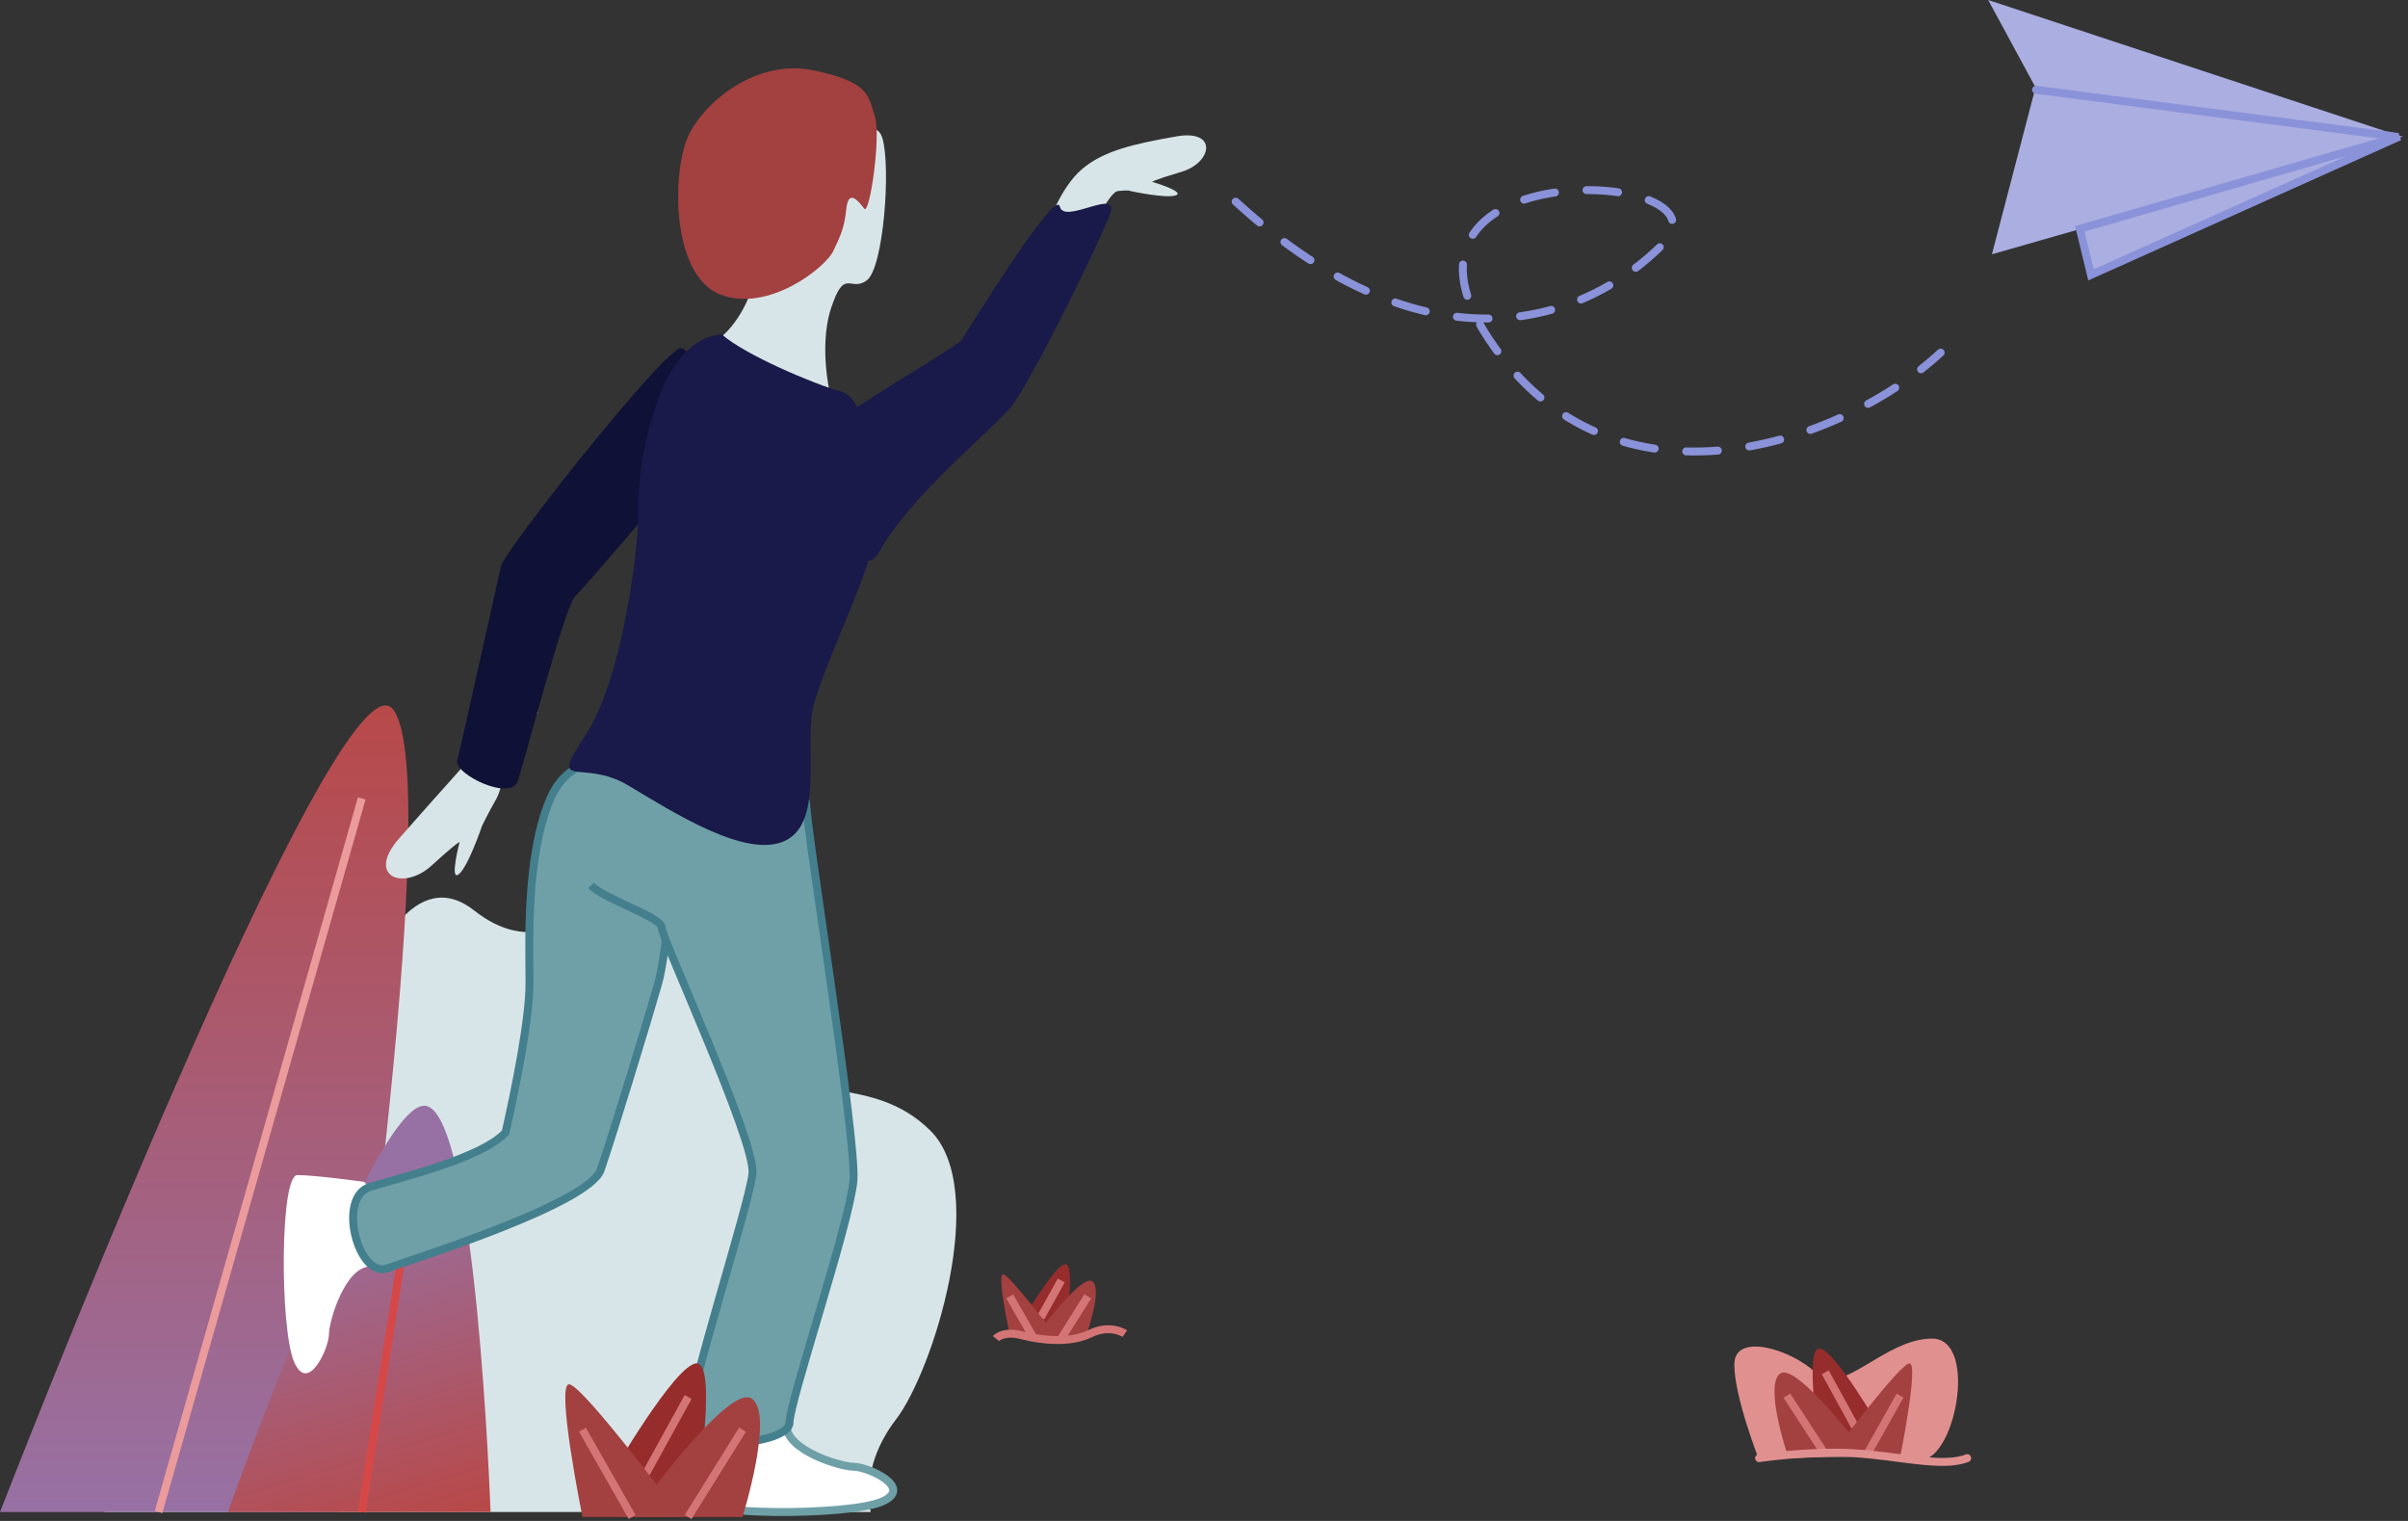 <svg width="304" height="192" viewBox="0 0 304 192" fill="none" xmlns="http://www.w3.org/2000/svg">
<rect x="0" y="0" width="304" height="192" fill="#333333" stroke="none"/>
<path fill-rule="evenodd" clip-rule="evenodd" d="M109.932 190.874C109.932 190.874 108.349 185.414 113.1 179.209C117.85 173.004 124.976 150.17 117.454 142.724C109.932 135.278 100.629 140.014 98.847 132.682C97.066 125.35 94.69 106.487 83.407 111.699C72.124 116.911 66.78 120.386 59.852 114.926C52.924 109.465 46.589 118.401 43.224 133.789C39.859 149.177 40.057 160.842 31.149 163.076C22.242 165.31 20.658 172.011 20.658 177.968C20.658 183.925 13.136 190.874 13.136 190.874H109.932Z" fill="#D8E5E8"/>
<path fill-rule="evenodd" clip-rule="evenodd" d="M-0 190.874C-0 190.874 42.71 80.795 49.619 89.552C56.528 98.308 42.71 190.874 42.71 190.874H-0Z" fill="url(#paint0_linear)"/>
<path d="M45.666 100.792L20.018 190.874" stroke="#EB9B9B"/>
<path fill-rule="evenodd" clip-rule="evenodd" d="M61.932 190.874C61.932 190.874 60.119 139.578 53.548 139.578C46.977 139.578 28.776 190.874 28.776 190.874H61.932Z" fill="url(#paint1_linear)"/>
<path d="M45.666 190.874L51.922 150.838" stroke="#D64848"/>
<path fill-rule="evenodd" clip-rule="evenodd" d="M132.329 28.352C132.329 28.352 133.82 23.729 136.585 21.363C139.35 18.997 143.19 18.163 148.484 17.224C153.777 16.285 153.07 20.52 149.159 21.689C145.247 22.857 145.47 22.962 145.47 22.962C145.47 22.962 149.628 24.182 148.468 24.648C147.309 25.115 142.704 24.114 142.704 24.114C142.704 24.114 142.616 23.952 141.149 24.114C139.683 24.277 136.734 31.735 136.734 31.735L132.329 28.352Z" fill="#D8E5E8"/>
<path fill-rule="evenodd" clip-rule="evenodd" d="M88.599 180.735C88.599 180.735 87.744 186.938 87.744 189.153C87.744 191.368 106.982 191.368 111.257 189.596C115.532 187.824 109.547 185.165 107.837 185.165C106.127 185.165 99.287 183.111 99.287 179.929C99.287 176.747 93.729 175.861 93.729 175.861L88.599 180.735Z" fill="white" stroke="#6FA0A8"/>
<path fill-rule="evenodd" clip-rule="evenodd" d="M45.962 149.191C45.962 149.191 39.759 148.336 37.544 148.336C35.328 148.336 35.328 167.574 37.101 171.849C38.873 176.124 41.531 170.139 41.531 168.429C41.531 166.719 43.586 159.878 46.768 159.878C49.95 159.878 50.836 154.321 50.836 154.321L45.962 149.191Z" fill="white"/>
<path fill-rule="evenodd" clip-rule="evenodd" d="M69.414 100.965C66.351 108.289 66.848 119.394 66.848 124.109C66.848 128.823 64.983 137.824 63.821 142.967C60.8 146.181 51.02 148.539 46.742 149.824C42.464 151.11 45.257 161.396 48.881 160.111C52.505 158.825 74.334 151.967 75.831 147.681C77.328 143.396 82.013 127.966 83.103 124.109C84.194 120.251 85.242 107.394 85.242 107.394L80.109 96.679C80.109 96.679 72.477 93.64 69.414 100.965Z" fill="#6FA0A8" stroke="#447F8D"/>
<path fill-rule="evenodd" clip-rule="evenodd" d="M68.002 89.806L62.657 92.091C62.657 92.091 54.536 101.091 50.362 105.872C46.188 110.653 50.915 112.516 54.481 109.272C58.047 106.027 58.018 106.317 58.018 106.317C58.018 106.317 56.725 111.264 57.904 110.375C59.083 109.486 60.87 104.221 60.87 104.221C60.87 104.221 61.576 102.744 62.657 100.847C63.739 98.949 64.116 93.298 64.116 93.298L68.002 89.806Z" fill="#D8E5E8"/>
<path fill-rule="evenodd" clip-rule="evenodd" d="M85.078 44.491C81.012 47.619 63.676 69.596 63.251 71.482C62.827 73.369 58.159 94.26 57.735 96.005C57.31 97.749 64.524 101.205 65.373 98.605C66.222 96.005 71.299 76.592 72.587 75.309C73.875 74.026 83.62 62.675 85.317 60.537C87.015 58.398 88.832 40.738 85.078 44.491Z" fill="#101136"/>
<path fill-rule="evenodd" clip-rule="evenodd" d="M83.528 92.66L90.325 93.582C90.325 93.582 101.795 98.461 101.795 101.565C101.795 104.67 108.167 143.767 107.742 149.022C107.318 154.277 99.671 176.913 99.671 179.599C99.671 182.286 86.927 183.565 86.927 179.599C86.927 175.633 94.573 152.126 94.998 148.135C95.423 144.143 83.528 118.419 83.528 117.088C83.528 115.758 76.307 113.54 74.607 111.766" fill="#6FA0A8"/>
<path d="M83.528 92.66L90.325 93.582C90.325 93.582 101.795 98.461 101.795 101.565C101.795 104.67 108.167 143.767 107.742 149.022C107.318 154.277 99.671 176.913 99.671 179.599C99.671 182.286 86.927 183.565 86.927 179.599C86.927 175.633 94.573 152.126 94.998 148.135C95.423 144.143 83.528 118.419 83.528 117.088C83.528 115.758 76.307 113.54 74.607 111.766" stroke="#447F8D"/>
<path fill-rule="evenodd" clip-rule="evenodd" d="M95.064 35.476C94.764 38.198 92.003 42.601 89.647 43.344C87.291 44.088 92.993 50.791 96.59 52.533C100.187 54.276 105.046 50.904 105.046 50.904C105.046 50.904 103.199 44.169 104.916 38.917C106.634 33.666 107.327 36.952 109.435 35.384C111.544 33.817 112.479 21.198 111.413 17.494C110.347 13.789 105.518 19.761 105.518 19.761L101.373 29.833C101.373 29.833 95.365 32.754 95.064 35.476Z" fill="#D8E5E8"/>
<path fill-rule="evenodd" clip-rule="evenodd" d="M110.427 14.599C111.275 17.151 109.774 27.212 109.115 26.349C108.456 25.487 107.138 23.763 106.856 26.281C106.575 28.799 106.18 29.629 105.192 31.705C104.205 33.78 96.958 39.532 90.913 37.166C84.604 34.696 84.788 21.176 87.047 16.836C89.307 12.496 95.747 7.415 102.757 8.891C109.767 10.367 109.579 12.046 110.427 14.599Z" fill="#A34040"/>
<path fill-rule="evenodd" clip-rule="evenodd" d="M106.26 49.463C110.251 50.525 111.235 65.547 109.692 70.596C108.148 75.645 104.075 84.138 102.749 88.913C101.424 93.689 104.128 103.563 99.247 106.072C94.367 108.581 85.018 102.544 79.26 99.123C73.503 95.703 69.161 99.932 73.803 92.998C78.445 86.063 80.524 70.138 80.57 65.078C80.615 60.017 81.076 56.734 82.73 51.449C84.384 46.163 87.359 42.444 91.124 42.212C93.974 44.746 102.555 48.415 106.26 49.463Z" fill="#191A49"/>
<path fill-rule="evenodd" clip-rule="evenodd" d="M94.733 63.282C93.78 68.976 99.278 73.246 105.213 68.501C106.834 67.205 109.156 72.984 110.922 69.787C115.091 62.238 125.899 53.845 127.976 50.914C130.835 46.881 138.675 30.823 140.104 27.133C141.533 23.444 134.34 28.444 133.795 26.071C133.25 23.699 122.362 41.458 121.409 42.881C120.457 44.304 95.686 57.589 94.733 63.282Z" fill="#191A49"/>
<path fill-rule="evenodd" clip-rule="evenodd" d="M77.144 186.211C77.144 186.211 85.305 172.107 87.958 172.107C90.612 172.107 87.958 188.855 87.958 188.855L77.144 186.211Z" fill="#972C2C"/>
<path d="M86.873 176.347L81.566 185.991" stroke="#D47575"/>
<path fill-rule="evenodd" clip-rule="evenodd" d="M73.534 191.5C73.534 191.5 70.143 174.752 71.839 174.752C73.534 174.752 85.989 191.5 85.989 191.5H73.534Z" fill="#A34040"/>
<path fill-rule="evenodd" clip-rule="evenodd" d="M79.799 191.5C79.799 191.5 91.799 174.752 94.834 176.515C97.869 178.278 93.739 191.5 93.739 191.5H79.799Z" fill="#A34040"/>
<path d="M93.738 180.481L86.873 191.5" stroke="#D47575"/>
<path d="M73.533 180.481L79.798 191.5" stroke="#D47575"/>
<path fill-rule="evenodd" clip-rule="evenodd" d="M129.229 166.42C129.229 166.42 133.209 159.596 134.503 159.596C135.798 159.596 134.503 167.7 134.503 167.7L129.229 166.42Z" fill="#972C2C"/>
<path d="M133.975 161.648L131.387 166.314" stroke="#D47575"/>
<path fill-rule="evenodd" clip-rule="evenodd" d="M127.468 168.446C127.468 168.446 125.814 160.876 126.641 160.876C127.468 160.876 133.544 168.98 133.544 168.98L127.468 168.446Z" fill="#A34040"/>
<path fill-rule="evenodd" clip-rule="evenodd" d="M130.523 168.98C130.523 168.98 136.377 160.876 137.858 161.729C139.338 162.582 137 168.98 137 168.98H130.523Z" fill="#A34040"/>
<path d="M137.323 163.648L133.975 168.98" stroke="#D47575"/>
<path d="M127.469 163.648L130.525 168.98" stroke="#D47575"/>
<path d="M125.74 168.979C125.74 168.979 126.606 167.934 128.996 168.559C131.387 169.185 135.063 169.605 137.626 168.354C140.189 167.103 142.005 168.354 142.005 168.354" stroke="#D47575"/>
<path fill-rule="evenodd" clip-rule="evenodd" d="M242.036 184.278C246.756 185.188 249.898 168.979 243.908 168.979C237.919 168.979 232.452 176.433 229.332 173.385C226.212 170.338 218.95 168.12 218.95 172.239C218.95 176.357 222.07 184.278 222.07 184.278C222.07 184.278 237.317 183.367 242.036 184.278Z" fill="#E19090"/>
<path fill-rule="evenodd" clip-rule="evenodd" d="M237.316 180.239C237.316 180.239 231.544 170.23 229.668 170.23C227.791 170.23 229.668 182.116 229.668 182.116L237.316 180.239Z" fill="#972C2C"/>
<path d="M230.436 173.239L234.189 180.083" stroke="#D47575"/>
<path fill-rule="evenodd" clip-rule="evenodd" d="M239.872 183.993C239.872 183.993 242.27 172.107 241.071 172.107C239.872 172.107 231.462 183.367 231.462 183.367L239.872 183.993Z" fill="#A34040"/>
<path fill-rule="evenodd" clip-rule="evenodd" d="M235.441 183.367C235.441 183.367 226.953 172.107 224.807 173.358C222.66 174.609 225.581 183.367 225.581 183.367H235.441Z" fill="#A34040"/>
<path d="M225.581 176.173L230.211 183.289" stroke="#D47575"/>
<path d="M239.871 176.173L235.84 183.367" stroke="#D47575"/>
<path d="M222.078 184.071C222.078 184.071 228.334 183.133 233.964 183.446C239.594 183.758 245.224 185.322 248.352 184.071" stroke="#E19090" stroke-linecap="round"/>
<path d="M251.471 32.101L303.399 17.231L256.9 11.33L251.471 32.101Z" fill="#AAAEE1"/>
<path d="M251 0L303.164 17.231L257.137 11.33L251 0Z" fill="#AAAEE1"/>
<path d="M263.981 34.698L262.57 28.886L302.928 17.231L263.981 34.698Z" fill="#AAAEE1" stroke="#8A92D9"/>
<path d="M257.037 11.33L302.356 17.231" stroke="#8A92D9" stroke-linecap="round"/>
<path d="M156 25.454C180.722 48.085 200.5 40.343 209.939 30.814C219.379 21.285 172.182 18.903 187.914 42.725C203.646 66.547 232.864 55.827 245 44.512" stroke="#8A92D9" stroke-linecap="round" stroke-linejoin="round" stroke-dasharray="4 4"/>
<defs>
<linearGradient id="paint0_linear" x1="25.961" y1="88.906" x2="25.961" y2="190.874" gradientUnits="userSpaceOnUse">
<stop stop-color="#B84949"/>
<stop offset="1" stop-color="#9771A4"/>
</linearGradient>
<linearGradient id="paint1_linear" x1="58.178" y1="190.874" x2="45.667" y2="149.274" gradientUnits="userSpaceOnUse">
<stop stop-color="#B84949"/>
<stop offset="1" stop-color="#9771A4"/>
</linearGradient>
</defs>
</svg>
